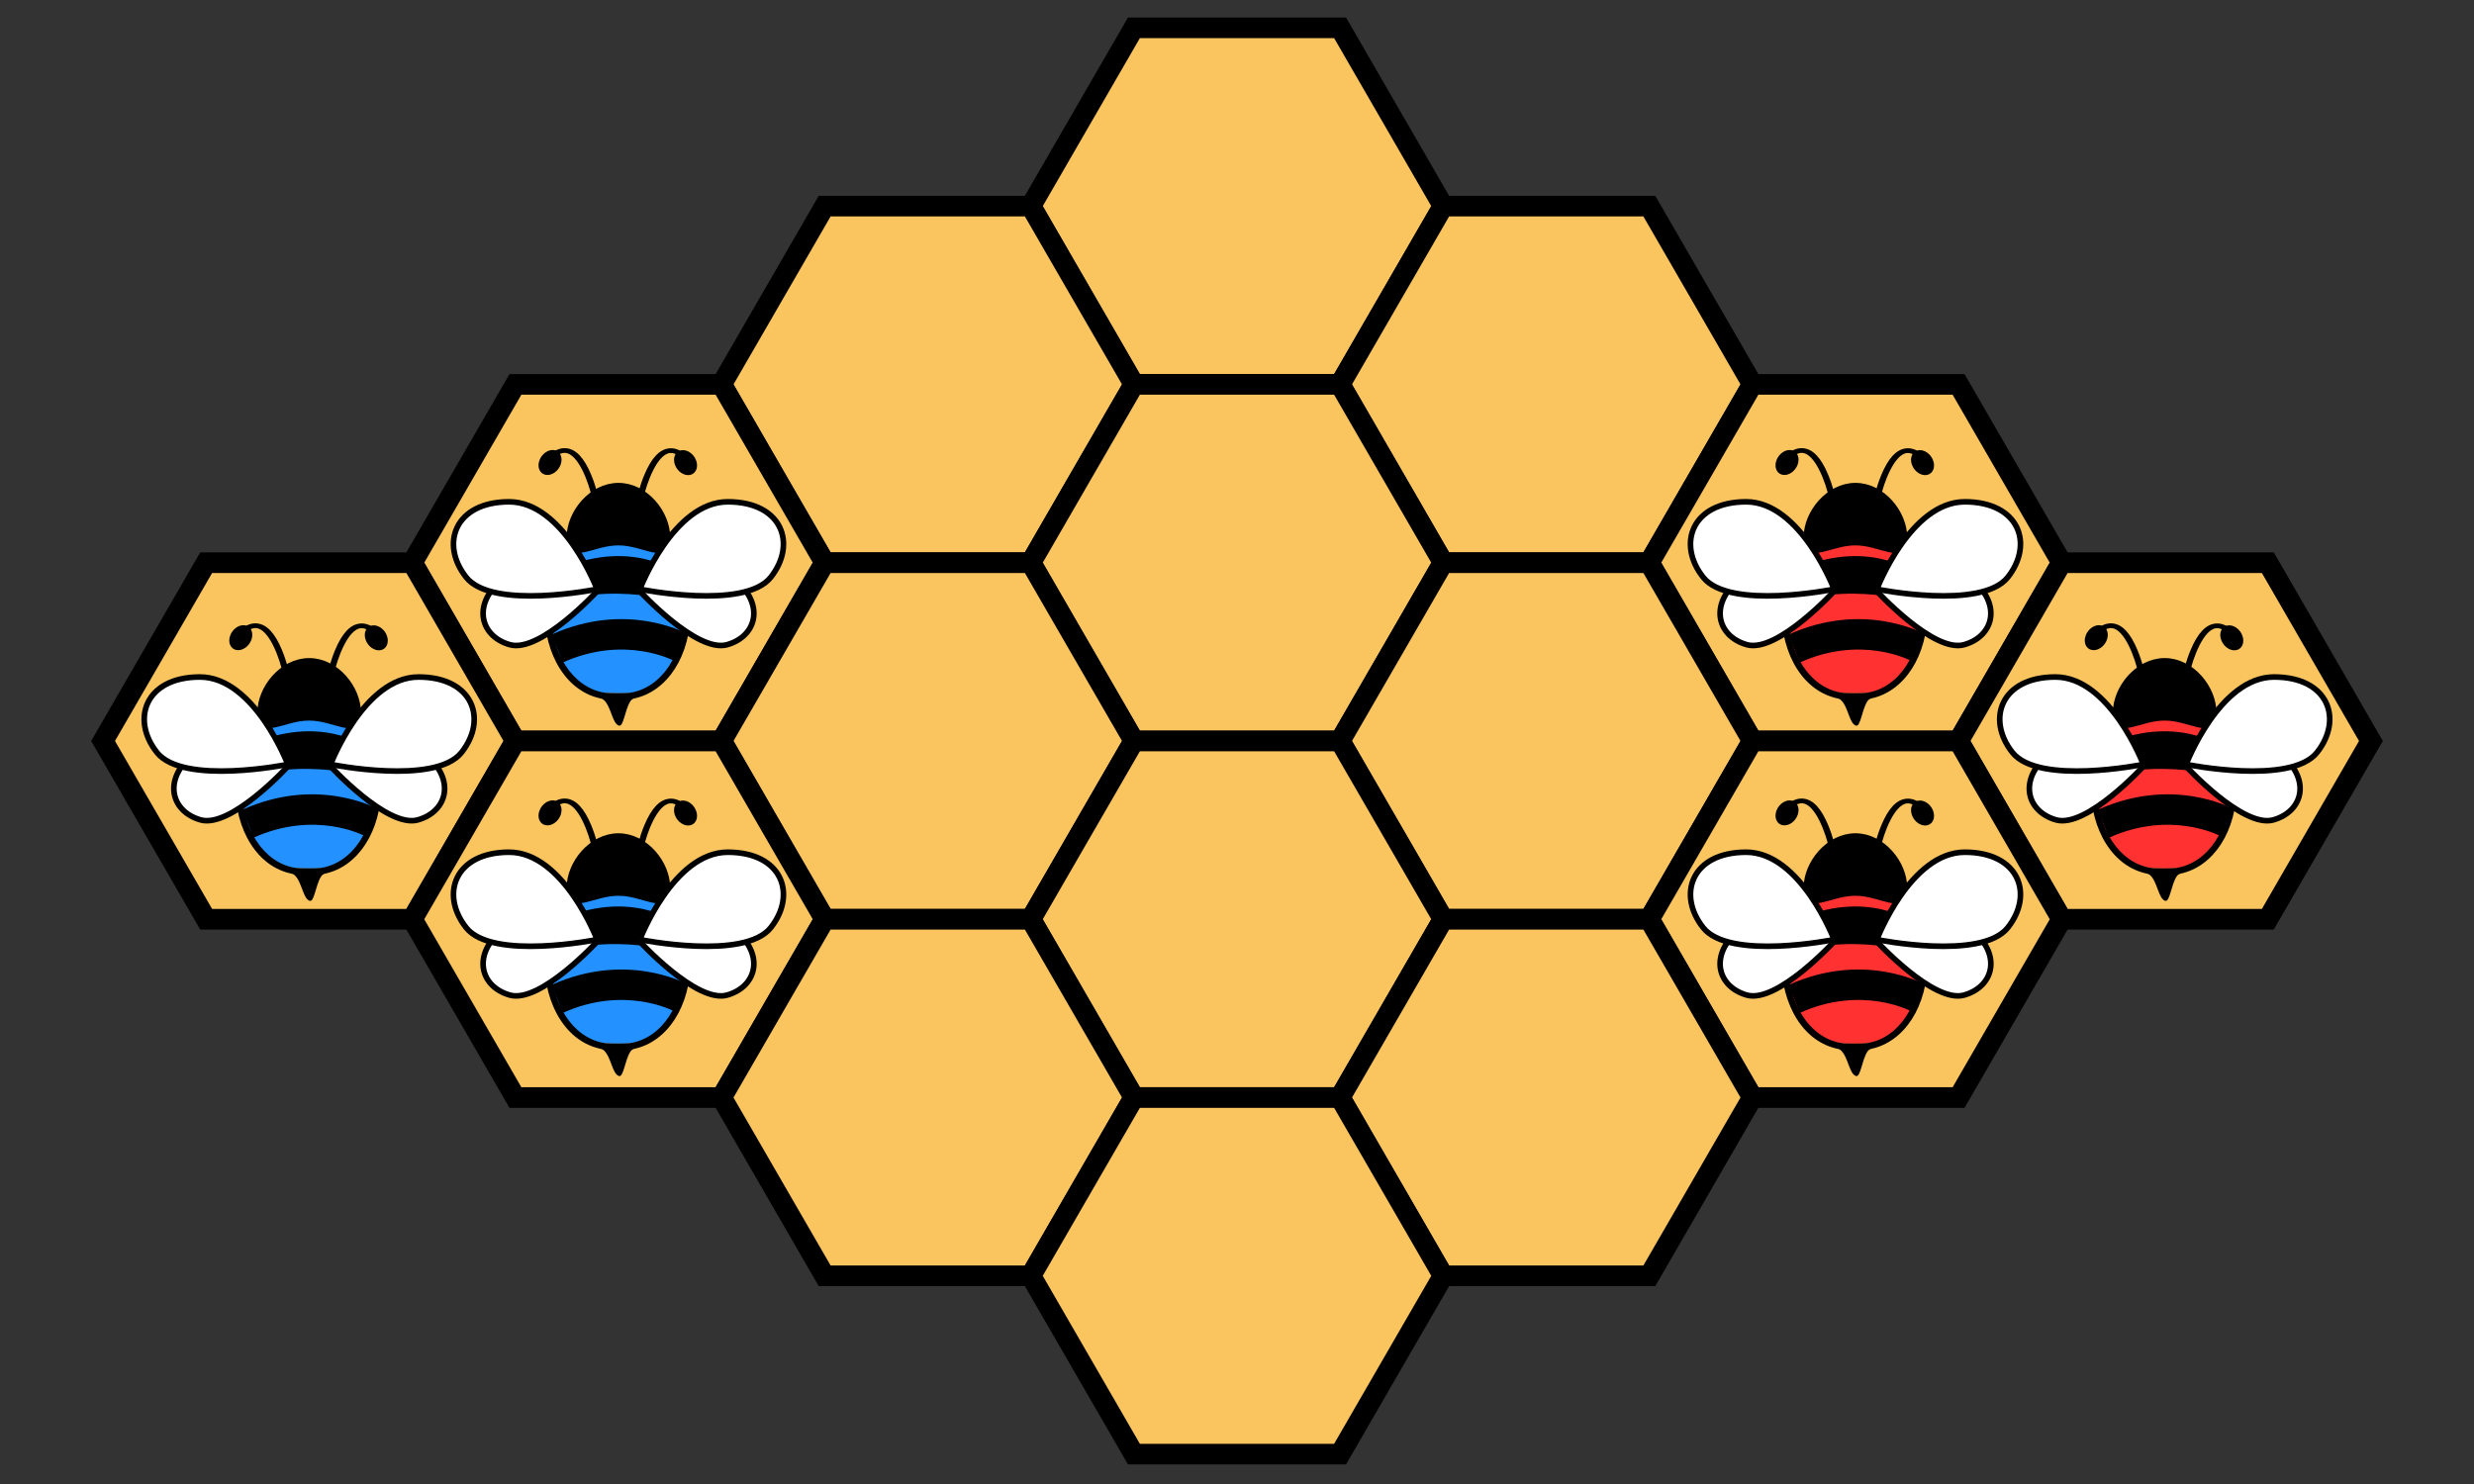 <?xml version="1.0" encoding="utf-8"?>
<svg version="1.1" id="BackgroundSVG" xmlns="http://www.w3.org/2000/svg" viewBox="0 0 240 144">
    <rect x="0" y="0" width="240" height="144" fill="#333333" stroke="none"/>
    <defs>
        <path id="h" d="M40 20 l-10,17.3 l-20,0 l-10,-17.3 l10,-17.3 l20,0 l10,17.3 z" fill="#fac45f" stroke="black" stroke-width="2"/>
        <path id="b" transform="scale(0.042) translate(-405,-405)" fill="#2391ff" d="M 403.188 275.668 C 492.324 275.758 564.523 341.922 564.406 451.738 C 564.301 553.043 512.551 636.598 433.039 648.875 C 426.352 649.906 377.426 649.703 369.898 648.371 C 291.695 634.5 241.496 551.574 241.598 451.406 C 241.715 341.586 314.043 275.57 403.188 275.668 " />    
        <path id="r" transform="scale(0.042) translate(-405,-405)" fill="#ff3131" d="M 403.188 275.668 C 492.324 275.758 564.523 341.922 564.406 451.738 C 564.301 553.043 512.551 636.598 433.039 648.875 C 426.352 649.906 377.426 649.703 369.898 648.371 C 291.695 634.5 241.496 551.574 241.598 451.406 C 241.715 341.586 314.043 275.57 403.188 275.668 " />    
        <g id="f" transform="scale(0.042) translate(-405,-405)">
            <path fill="#000" stroke="#000" stroke-width="18" d="M 515.418 289.273 C 515.473 234.68 466.016 172.539 404.934 172.48 C 343.848 172.41 294.262 234.449 294.207 289.039 C 294.148 343.641 343.711 298.82 404.801 298.883 C 465.887 298.945 515.355 343.875 515.418 289.273 " />
            <g fill="#000">
                <path d="M 248.582 458.172 C 248.477 557.078 298.734 635.082 370.793 647.867 C 382.262 649.902 424.875 649.371 431.52 648.344 C 505.082 636.988 556.539 558.918 556.645 458.492 C 556.742 359.266 493.477 289.895 402.789 289.805 C 312.098 289.703 248.688 358.945 248.582 458.172 Z M 371.559 665.309 C 369.562 663.379 366.988 662.191 364.27 661.633 C 326.012 653.695 293.41 630.027 269.777 592.973 C 246.547 556.543 233.781 508.668 233.832 458.152 C 233.891 403.75 251 357.344 283.316 323.949 C 313.875 292.367 356.309 275.004 402.801 275.051 C 449.293 275.102 491.691 292.559 522.184 324.203 C 554.43 357.664 571.441 404.105 571.387 458.508 C 571.277 562.754 518.414 644.77 441.816 661.43 C 437.91 662.277 434.523 664.664 432.387 668.043 C 419.371 688.613 416.734 728.027 405.801 724.246 C 390.523 718.961 388.387 681.613 371.559 665.309 " />
                <path d="M 276.102 578.59 C 418.715 514 531.422 573.648 532.547 574.258 L 562.211 511.609 C 556.52 508.52 420.934 436.727 250.598 513.879 L 276.102 578.59 " />
                <path d="M 236.684 450.605 C 379.301 385.098 563.293 443.176 564.414 443.797 L 546.465 373.656 C 540.773 370.516 431.691 287.965 261.352 366.203 L 236.684 450.605 " />
                <path d="M 344.496 200.762 L 359.07 199.098 C 358.836 198 353.227 171.934 341.926 144.754 C 325.836 106.074 307.289 86.039 285.219 83.512 C 264.039 81.09 243.512 94.93 222.457 125.832 L 235.652 130.68 C 252.969 105.258 269.293 92.648 282.953 94.203 C 311.957 97.523 336.094 161.328 344.496 200.762 " />
                <path d="M 222.297 111.629 C 216.676 127.359 223.109 142.234 236.68 144.855 C 250.246 147.469 265.805 136.84 271.434 121.109 C 277.055 105.375 270.621 90.5 257.051 87.887 C 243.48 85.266 227.918 95.895 222.297 111.629 " />
                <path d="M 462.023 200.887 L 447.457 199.188 C 447.699 198.094 453.355 172.035 464.719 144.883 C 480.891 106.234 499.48 86.242 521.551 83.766 C 542.734 81.379 563.238 95.27 584.227 126.207 L 571.023 131.023 C 553.758 105.57 537.457 92.93 523.801 94.457 C 494.785 97.715 470.512 161.461 462.023 200.887 " />
                <path d="M 584.418 112.004 C 590.008 127.746 583.535 142.609 569.969 145.199 C 556.391 147.789 540.852 137.129 535.262 121.387 C 529.672 105.641 536.141 90.777 549.711 88.195 C 563.285 85.598 578.824 96.266 584.418 112.004 " />
            </g>
            <g fill="#fff" stroke="#000" stroke-width="13">
                <path d="M 452.496 411.832 C 452.496 411.832 585.898 320.332 665.723 379.977 C 745.535 439.625 726.223 517.543 655.684 537.383 C 585.141 557.227 452.496 411.832 452.496 411.832 " />
                <path d="M 454.305 409.082 C 454.305 409.082 531.559 207.129 657.551 207.227 C 783.547 207.332 817.453 304.941 756.703 381.555 C 695.953 458.176 454.305 409.082 454.305 409.082 " />
                <path d="M 357.379 411.832 C 357.379 411.832 223.977 320.332 144.156 379.977 C 64.336 439.625 83.652 517.543 154.195 537.383 C 224.738 557.227 357.379 411.832 357.379 411.832 " />
                <path d="M 355.578 409.082 C 355.578 409.082 278.316 207.129 152.324 207.227 C 26.328 207.332 -7.578 304.941 53.172 381.555 C 113.93 458.176 355.578 409.082 355.578 409.082 " />
            </g>
        </g>
    </defs>

    <use href="#h" x="100" y="0"/>
    <use href="#h" x="70" y="17.3"/>
    <use href="#h" x="130" y="17.3"/>
    <use href="#h" x="40" y="34.6"/>
    <use href="#h" x="100" y="34.6"/>
    <use href="#h" x="160" y="34.6"/>
    <use href="#h" x="10" y="51.9"/>
    <use href="#h" x="70" y="51.9"/>
    <use href="#h" x="130" y="51.9"/>
    <use href="#h" x="190" y="51.9"/>
    <use href="#h" x="40" y="69.2"/>
    <use href="#h" x="100" y="69.2"/>
    <use href="#h" x="160" y="69.2"/>
    <use href="#h" x="70" y="86.5"/>
    <use href="#h" x="130" y="86.5"/>
    <use href="#h" x="100" y="103.8"/>
    <g>
        <use href="#b" x="30" y="74"/>
        <use href="#f" x="30" y="74"/>
        <animateTransform 
        attributeType="xml"
        attributeName="transform"
        type="translate"
        dur="7s"
        values="0,0;0,0;0,0;0,0;0,0;0,0;0,0;30,17.32;30,17.32;30,17.32;30,17.32;30,17.32;30,17.32;30,17.32;"
        repeatCount="indefinite"/>
    </g>
    <use href="#b" x="60" y="57"/>
    <use href="#f" x="60" y="57"/>
    <g>
        <use href="#b" x="60" y="91"/>
        <use href="#f" x="60" y="91"/>
        <animateTransform 
        attributeType="xml"
        attributeName="transform"
        type="translate"
        dur="7s"
        values="0,0;0,0;0,0;90,-51.96;90,-51.96;90,-51.96;90,-51.96;90,-51.96;90,-51.96;90,-51.96;90,-51.96;90,-51.96;90,-51.96;90,-51.96;90,-51.96;90,-51.96;"
        repeatCount="indefinite"/>
    </g>
    <use href="#r" x="210" y="74"/>
    <use href="#f" x="210" y="74"/>
    <g>
        <use href="#r" x="180" y="57"/>
        <use href="#f" x="180" y="57"/>
        <animateTransform 
        attributeType="xml"
        attributeName="transform"
        type="translate"
        dur="7s"
        values="0,0;0,0;0,0;0,0;0,0;-90,51.96;-90,51.96;-90,51.96;-90,51.96;
        -90,-17.32;-90,-17.32;-90,-17.32;-90,-17.32;-90,-17.32;"
        repeatCount="indefinite"/>
    </g>
    <use href="#r" x="180" y="91"/>
    <use href="#f" x="180" y="91"/>
</svg>
